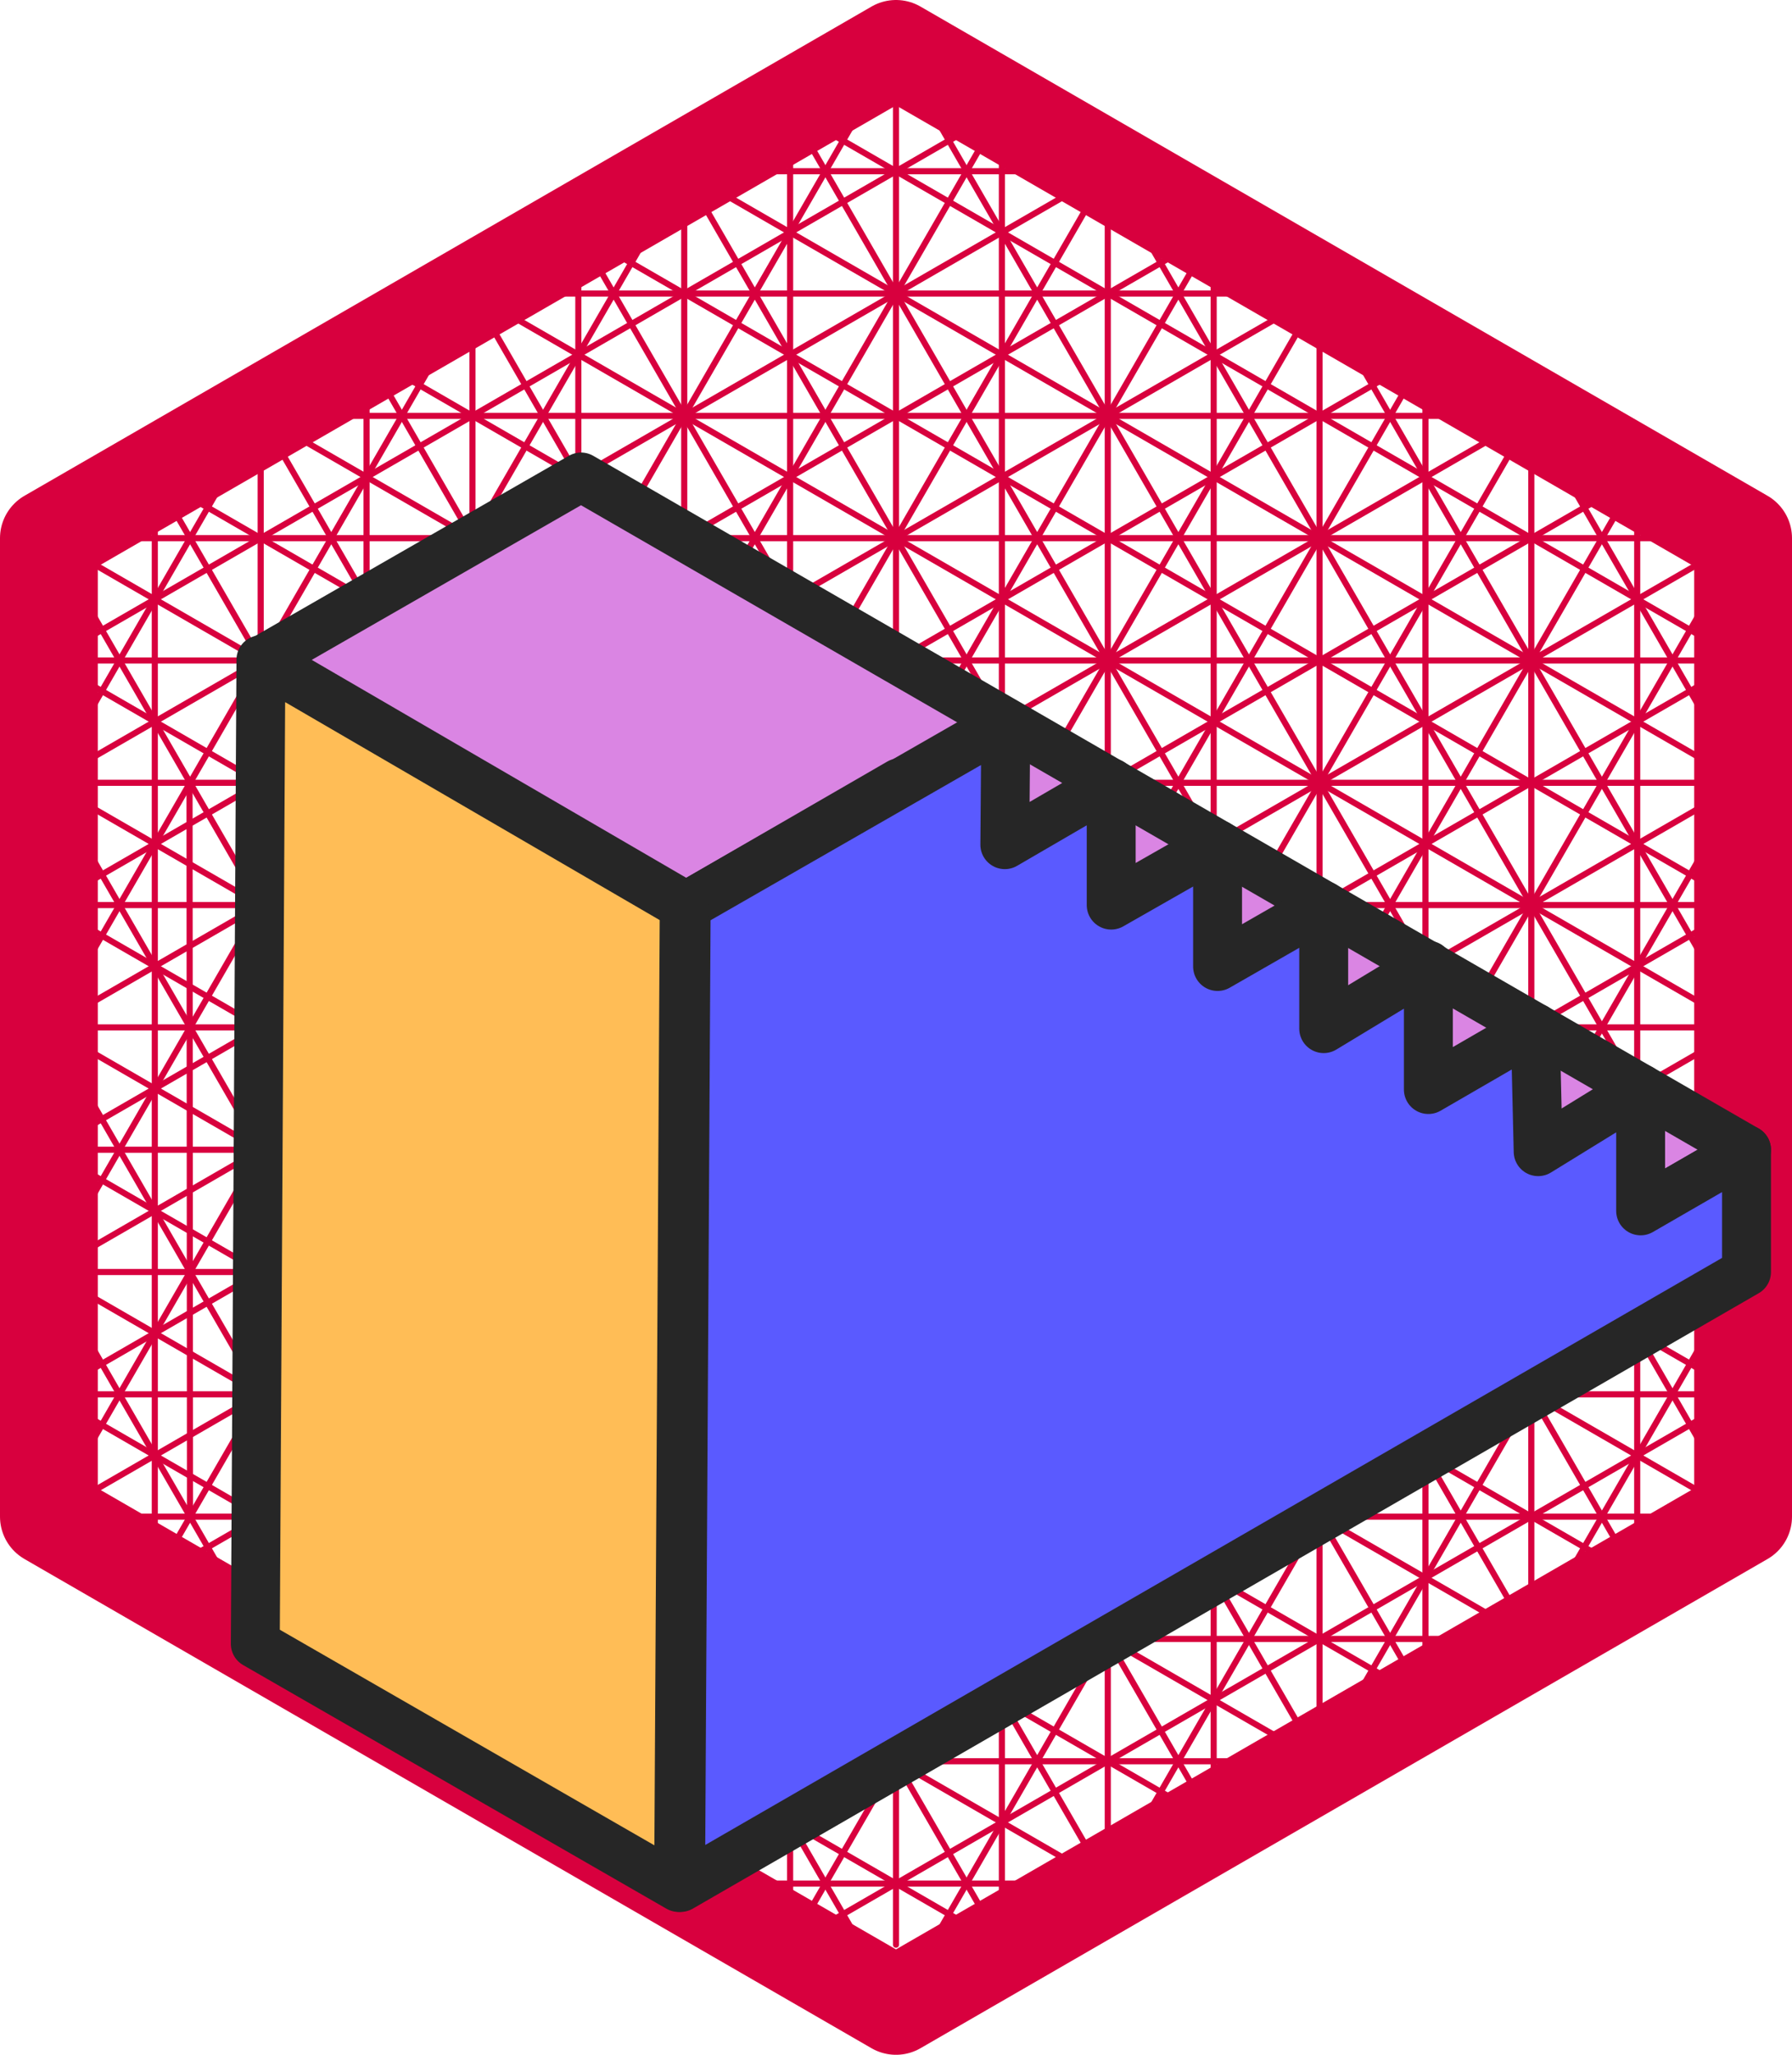 <svg xmlns="http://www.w3.org/2000/svg" viewBox="0 0 73.28 84"><defs><style>.cls-1,.cls-2{fill:none;stroke:#d8003e;}.cls-1,.cls-2,.cls-3,.cls-4,.cls-5{stroke-linecap:round;stroke-linejoin:round;}.cls-1{stroke-width:4px;}.cls-2{stroke-width:0.25px;}.cls-3{fill:#da85e3;}.cls-3,.cls-4,.cls-5{stroke:#262626;stroke-width:2px;}.cls-4{fill:#5a5aff;}.cls-5{fill:#ffbd56;}</style></defs><g id="delete"><polygon class="cls-1" points="36.64 2 2 22 2 62 36.64 82 71.28 62 71.28 22 36.64 2"/><line class="cls-2" x1="10.66" y1="17" x2="2" y2="32"/><line class="cls-2" x1="2" y1="52" x2="10.66" y2="67"/><line class="cls-2" x1="71.28" y1="52" x2="62.62" y2="67"/><line class="cls-2" x1="27.98" y1="77" x2="45.3" y2="77"/><line class="cls-2" x1="2" y1="22" x2="71.28" y2="22"/><line class="cls-2" x1="2" y1="62" x2="71.28" y2="62"/><line class="cls-2" x1="36.64" y1="2" x2="2" y2="62"/><line class="cls-2" x1="71.28" y1="22" x2="36.64" y2="82"/><line class="cls-2" x1="71.28" y1="62" x2="36.64" y2="2"/><line class="cls-2" x1="36.64" y1="82" x2="2" y2="22"/><line class="cls-2" x1="53.96" y1="12" x2="19.32" y2="72"/><line class="cls-2" x1="19.32" y1="12" x2="53.96" y2="72"/><line class="cls-2" x1="2" y1="42" x2="71.28" y2="42"/><line class="cls-2" x1="19.32" y1="12" x2="53.96" y2="12"/><line class="cls-2" x1="71.28" y1="42" x2="53.96" y2="12"/><line class="cls-2" x1="53.96" y1="72" x2="71.28" y2="42"/><line class="cls-2" x1="19.32" y1="72" x2="53.96" y2="72"/><line class="cls-2" x1="2" y1="42" x2="19.32" y2="72"/><line class="cls-2" x1="19.32" y1="12" x2="2" y2="42"/><line class="cls-2" x1="53.96" y1="12" x2="2" y2="42"/><line class="cls-2" x1="53.96" y1="72" x2="53.96" y2="12"/><line class="cls-2" x1="2" y1="42" x2="53.96" y2="72"/><line class="cls-2" x1="19.32" y1="12" x2="19.32" y2="72"/><line class="cls-2" x1="71.28" y1="42" x2="19.32" y2="72"/><line class="cls-2" x1="19.32" y1="12" x2="71.28" y2="42"/><line class="cls-2" x1="71.28" y1="32" x2="2" y2="32"/><line class="cls-2" x1="71.28" y1="52" x2="2" y2="52"/><line class="cls-2" x1="62.62" y1="17" x2="27.98" y2="77"/><line class="cls-2" x1="45.3" y1="7" x2="10.66" y2="67"/><line class="cls-2" x1="27.98" y1="7" x2="27.98" y2="77"/><line class="cls-2" x1="10.66" y1="17" x2="10.66" y2="67"/><line class="cls-2" x1="62.62" y1="17" x2="10.66" y2="17"/><line class="cls-2" x1="62.62" y1="67" x2="62.62" y2="17"/><line class="cls-2" x1="10.66" y1="67" x2="62.62" y2="67"/><line class="cls-2" x1="10.66" y1="17" x2="71.28" y2="52"/><line class="cls-2" x1="2" y1="32" x2="62.62" y2="67"/><line class="cls-2" x1="2" y1="52" x2="45.3" y2="77"/><line class="cls-2" x1="71.28" y1="52" x2="27.98" y2="77"/><line class="cls-2" x1="71.28" y1="32" x2="10.66" y2="67"/><line class="cls-2" x1="62.62" y1="17" x2="2" y2="52"/><line class="cls-2" x1="45.3" y1="7" x2="45.3" y2="77"/><line class="cls-2" x1="27.98" y1="7" x2="45.3" y2="7"/><line class="cls-2" x1="62.62" y1="67" x2="27.98" y2="7"/><line class="cls-2" x1="10.66" y1="17" x2="45.3" y2="77"/><line class="cls-2" x1="71.28" y1="32" x2="62.62" y2="17"/><line class="cls-2" x1="27.98" y1="7" x2="71.28" y2="32"/><line class="cls-2" x1="45.3" y1="7" x2="2" y2="32"/><line class="cls-2" x1="40.97" y1="4.5" x2="2" y2="27"/><line class="cls-2" x1="32.31" y1="4.5" x2="71.28" y2="27"/><line class="cls-2" x1="32.31" y1="79.5" x2="32.31" y2="4.5"/><line class="cls-2" x1="40.97" y1="4.5" x2="40.97" y2="79.5"/><line class="cls-2" x1="71.28" y1="27" x2="2" y2="27"/><line class="cls-2" x1="71.28" y1="37" x2="2" y2="37"/><line class="cls-2" x1="2" y1="47" x2="71.28" y2="47"/><line class="cls-2" x1="71.28" y1="57" x2="2" y2="57"/><line class="cls-2" x1="27.98" y1="77" x2="2" y2="32"/><line class="cls-2" x1="49.63" y1="74.5" x2="14.99" y2="14.5"/><line class="cls-2" x1="40.97" y1="4.5" x2="6.33" y2="64.5"/><line class="cls-2" x1="45.3" y1="7" x2="71.28" y2="52"/><line class="cls-2" x1="23.65" y1="74.5" x2="71.28" y2="47"/><line class="cls-2" x1="6.33" y1="64.5" x2="71.28" y2="27"/><line class="cls-2" x1="71.28" y1="37" x2="14.99" y2="69.5"/><line class="cls-2" x1="14.99" y1="14.5" x2="14.99" y2="69.5"/><line class="cls-2" x1="2" y1="57" x2="66.95" y2="19.5"/><line class="cls-2" x1="66.95" y1="64.5" x2="66.95" y2="19.5"/><line class="cls-2" x1="58.29" y1="69.5" x2="58.29" y2="14.5"/><line class="cls-2" x1="49.63" y1="74.5" x2="49.63" y2="9.5"/><line class="cls-2" x1="2" y1="52" x2="27.98" y2="7"/><line class="cls-2" x1="71.28" y1="57" x2="6.33" y2="19.5"/><line class="cls-2" x1="23.65" y1="74.5" x2="58.29" y2="14.5"/><line class="cls-2" x1="2" y1="47" x2="58.29" y2="14.5"/><line class="cls-2" x1="49.63" y1="9.5" x2="2" y2="37"/><polyline class="cls-2" points="66.95 19.5 49.63 49.5 32.31 79.5"/><line class="cls-2" x1="66.95" y1="64.5" x2="2" y2="27"/><line class="cls-2" x1="2" y1="37" x2="58.29" y2="69.5"/><line class="cls-2" x1="71.28" y1="47" x2="14.99" y2="14.5"/><line class="cls-2" x1="14.99" y1="69.5" x2="49.63" y2="9.5"/><line class="cls-2" x1="49.63" y1="74.5" x2="2" y2="47"/><line class="cls-2" x1="71.28" y1="57" x2="32.31" y2="79.5"/><line class="cls-2" x1="6.33" y1="19.5" x2="6.33" y2="64.5"/><line class="cls-2" x1="40.97" y1="79.5" x2="6.33" y2="19.5"/><line class="cls-2" x1="71.28" y1="37" x2="23.65" y2="9.5"/><line class="cls-2" x1="58.29" y1="69.5" x2="23.65" y2="9.5"/><line class="cls-2" x1="23.65" y1="74.5" x2="23.65" y2="9.5"/><line class="cls-2" x1="66.95" y1="64.5" x2="32.31" y2="4.5"/><line class="cls-2" x1="40.97" y1="79.5" x2="2" y2="57"/><line class="cls-2" x1="71.28" y1="32" x2="45.3" y2="77"/><path class="cls-2" d="M34.23,40" transform="translate(-3.36 2)"/><path class="cls-2" d="M34.17,70.09" transform="translate(-3.36 2)"/><line class="cls-2" x1="7.75" y1="32.03" x2="7.77" y2="62"/><line class="cls-2" x1="2" y1="22" x2="71.28" y2="62"/><line class="cls-2" x1="71.28" y1="22" x2="2" y2="62"/><line class="cls-2" x1="36.64" y1="2" x2="36.64" y2="79.5"/></g><g id="A"><polygon id="hA" class="cls-3" points="10.75 26.97 23.76 19.5 71.42 47 67.09 49.5 36.78 32 28.06 37.04 10.75 26.97"/></g><g id="C"><polyline id="hC" class="cls-4" points="28.06 37.04 27.83 77.16 71.42 52 71.42 47 67.09 49.5 67.09 44.5 62.9 47.08 62.78 42.01 58.41 44.54 58.41 39.46 54.13 42.05 54.13 37.02 49.79 39.51 49.79 34.52 45.44 37 45.44 32 41.09 34.53 41.13 29.54 28.06 37.04"/></g><g id="B"><polyline id="hB" class="cls-5" points="27.98 37.04 10.67 26.97 10.44 67.2 27.75 77.16 27.98 37.04"/></g></svg>